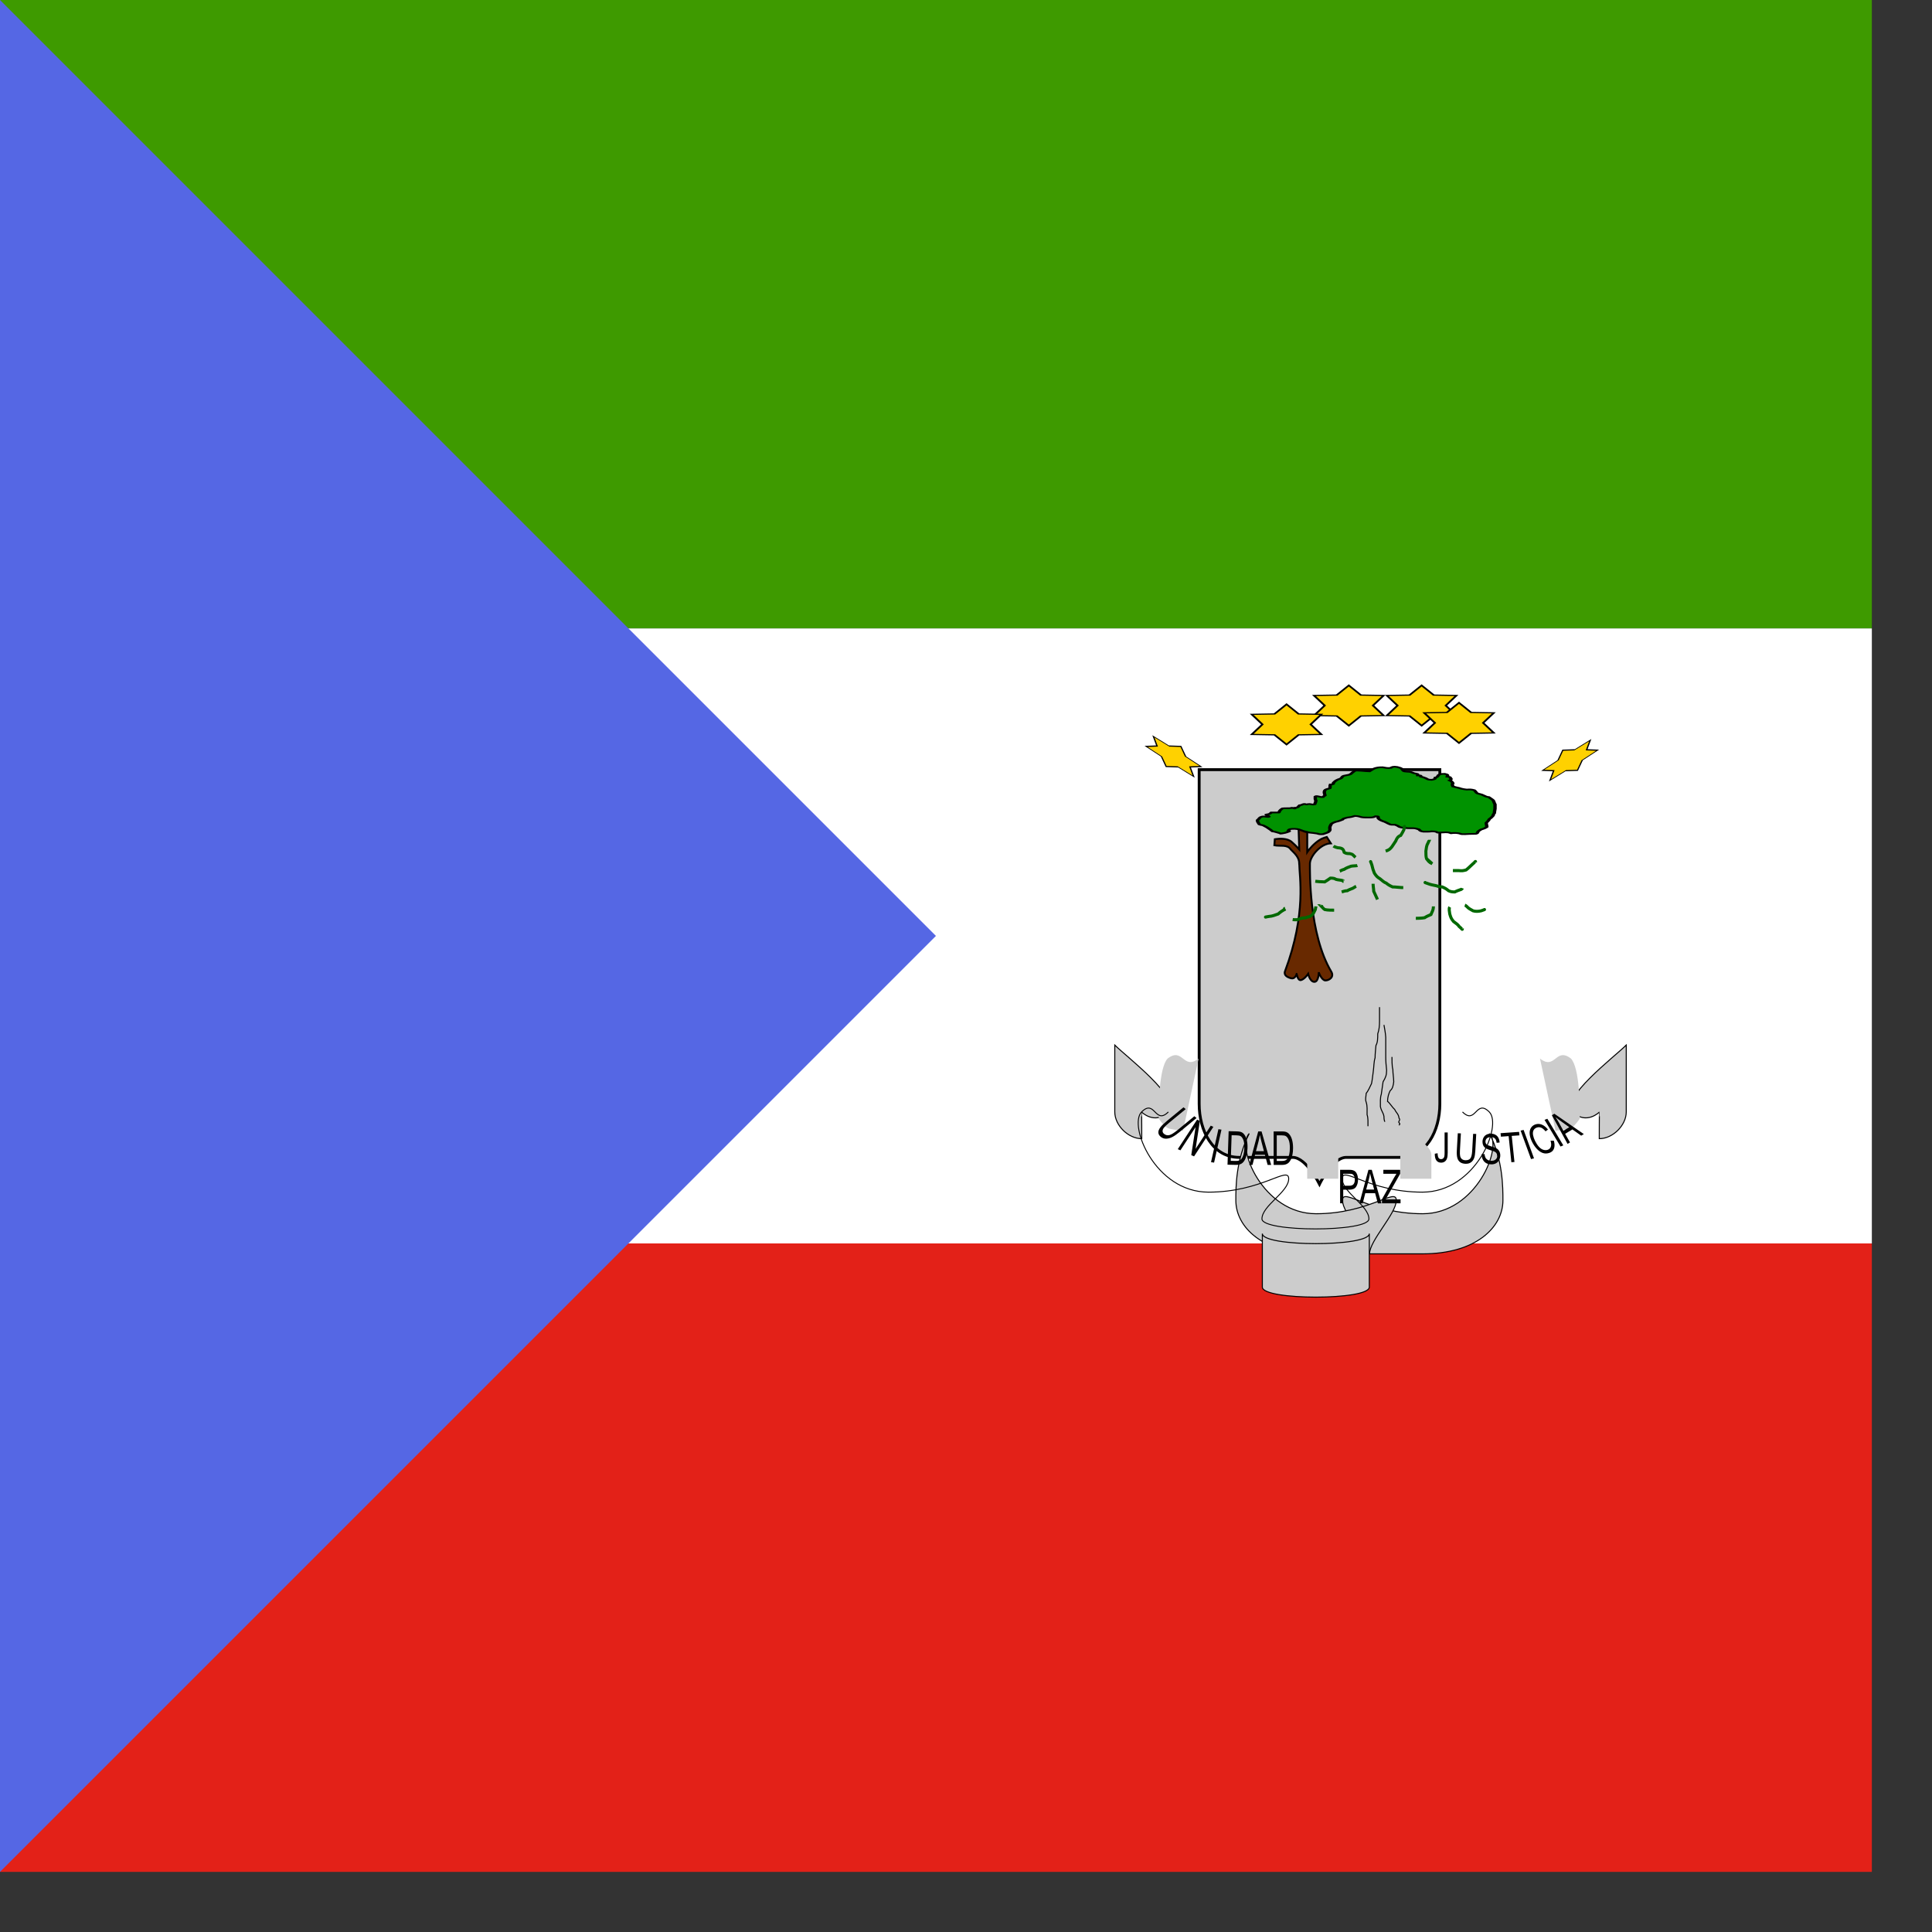 <svg xmlns="http://www.w3.org/2000/svg" height="512" width="512" version="1"><rect width="100%" height="100%" fill="#333333" stroke="none"/><defs><clipPath id="a"><path fill-opacity=".67" d="M0 0h496.06v496.06H0z"/></clipPath></defs><g clip-path="url(#a)"><g stroke-width="1pt" fill-rule="evenodd"><path fill="#3e9a00" d="M0 0h744.09v166.54H0z"/><path fill="#fff" d="M0 166.54h744.09v162.99H0z"/><path fill="#e32118" d="M0 329.53h744.09v166.54H0z"/><path d="M0 0v496.06l248.032-248.03L0 0z" fill="#5567e4"/></g><path d="M283.46 148.82v442.91c0 35.433 17.716 70.866 53.15 70.866h70.865c17.717 0 35.433 35.433 35.433 35.433s16.938-35.434 35.433-35.434h70.868c35.433 0 53.15-35.433 53.15-70.866V148.82h-318.9z" fill-rule="evenodd" transform="matrix(.2 0 0 .2 261.1 174.2)" stroke="#000" stroke-width="3.791" fill="#ccc"/><path d="M215.38 731.79c-18.02 0-35.738-17.717-35.738-35.433v-88.583c15.502 15.502 88.583 70.866 70.867 88.583-17.718 17.716-35.738 0-35.434 0s.304 35.433.304 35.433z" fill-rule="evenodd" transform="matrix(.2 0 0 .2 259.5 155.4)" stroke="#000" stroke-width="1pt" fill="#ccc"/><path d="M309.41 280.54c4.112-3.184 4.112 3.186 8.224 0l-4.112 19.11c-3.99-.6-4.127 0-6.432-3.185 0-3.185 0-13.362 2.32-15.924z" fill-rule="evenodd" fill="#ccc"/><path d="M215.38 731.79c-18.02 0-35.738-17.717-35.738-35.433v-88.583c15.502 15.502 88.583 70.866 70.867 88.583-17.718 17.716-35.738 0-35.434 0s.304 35.433.304 35.433z" fill-rule="evenodd" transform="matrix(-.2 0 0 .2 466.9 155.4)" stroke="#000" stroke-width="1pt" fill="#ccc"/><path d="M416.34 280.54c-4.113-3.184-4.113 3.186-8.226 0l4.113 19.11c3.99-.6 4.127 0 6.432-3.185 0-3.185 0-13.362-2.32-15.924z" fill-rule="evenodd" fill="#ccc"/><path d="M513.78 1140.9c0-17.71-35.433-53.14-35.433-70.86s35.433 17.72 106.3 17.72c70.866 0 106.3-88.588 88.582-106.3 17.716 35.434 17.716 70.864 17.716 88.584 0 35.43-35.433 70.86-106.3 70.86H513.78z" fill-rule="evenodd" transform="matrix(.2 0 0 .2 260.1 104.1)" stroke="#000" stroke-width="1pt" fill="#ccc"/><path d="M513.78 1140.9c0-17.71-35.433-53.14-35.433-70.86s35.433 17.72 106.3 17.72c70.866 0 106.3-88.588 88.582-106.3 17.716 35.434 17.716 70.864 17.716 88.584 0 35.43-35.433 70.86-106.3 70.86H513.78z" fill-rule="evenodd" transform="matrix(-.2 0 0 .2 465.7 104.1)" stroke="#000" stroke-width="1pt" fill="#ccc"/><path d="M346.423 306.013c0-3.183 8.226-6.37 8.226-9.554v15.922h-8.227v-6.37zM379.324 306.013c0-3.183-8.226-6.37-8.226-9.554v15.922h8.226v-6.37z" fill-rule="evenodd" fill="#ccc"/><path d="M371.17 1034.6c0 17.71 141.73 17.71 141.73 0v70.87c0 17.71-141.73 17.71-141.73 0v-70.87z" fill-rule="evenodd" transform="matrix(.2 0 0 .2 260.3 120)" stroke="#000" stroke-width="1pt" fill="#ccc"/><path d="M249.63 696.36c-17.717 17.716-17.717-17.717-35.433 0-17.717 17.716 17.717 106.3 88.583 106.3s106.3-35.433 106.3-17.717c0 17.717-35.433 35.433-35.433 53.15s141.73 17.717 141.73 0-35.433-35.433-35.433-53.15c0-17.716 35.433 17.717 106.3 17.717 70.866 0 106.3-88.583 88.583-106.3-17.716-17.717-17.716 17.716-35.433 0" transform="matrix(.2 0 0 .2 259.7 155.4)" stroke="#000" stroke-width="1.25" fill="none"/><path d="M413.555 303.84l-4.232-7.06.738-.298 4.233 7.058-.738.3zM410.907 302.303l.884-.01c.23.847.24 1.548.028 2.104-.21.553-.616.93-1.217 1.13-.62.205-1.206.214-1.753.025-.546-.193-1.07-.56-1.574-1.097-.5-.54-.922-1.16-1.265-1.855-.374-.76-.585-1.46-.634-2.1-.048-.644.067-1.182.346-1.614.28-.436.674-.74 1.183-.908.577-.192 1.154-.167 1.73.073.576.243 1.107.674 1.593 1.296l-.642.473c-.395-.487-.78-.81-1.152-.967-.374-.157-.753-.17-1.14-.043-.442.147-.747.404-.914.772-.164.367-.195.798-.093 1.292.102.492.27.978.508 1.46.305.62.642 1.138 1.012 1.556.37.413.764.684 1.178.813.415.128.797.134 1.15.018.426-.142.71-.418.855-.828.143-.41.116-.94-.08-1.59zM405.74 307.168l-2.758-7.535.788-.195 2.758 7.535-.788.195zM400.528 308l-.725-6.915-2.043.145-.097-.925 4.913-.348.097.925-2.05.145.724 6.914-.82.06zM392.636 305.906l.777-.086c.036.393.122.718.254.97.136.252.346.456.628.613.283.154.602.23.955.23.314 0 .59-.058.832-.176.24-.118.418-.28.535-.483.12-.207.178-.433.178-.676 0-.247-.056-.462-.17-.644-.113-.186-.3-.342-.56-.468-.167-.082-.536-.208-1.107-.38-.573-.176-.972-.34-1.202-.494-.297-.197-.52-.44-.666-.73-.144-.293-.216-.62-.216-.982 0-.398.09-.768.267-1.11.18-.348.44-.61.782-.79.342-.18.723-.268 1.14-.268.463 0 .868.094 1.22.284.353.186.625.46.814.827.19.364.292.777.306 1.24l-.79.074c-.042-.497-.186-.873-.433-1.127-.244-.254-.604-.38-1.082-.38-.5 0-.862.116-1.09.348-.227.23-.34.506-.34.832 0 .282.08.515.24.698.16.182.572.37 1.24.564.67.19 1.13.355 1.38.5.36.21.63.478.802.804.172.32.258.693.258 1.116 0 .418-.095.814-.284 1.186-.19.37-.463.656-.82.864-.352.204-.75.306-1.195.306-.565 0-1.037-.104-1.42-.31-.378-.21-.677-.52-.895-.935-.215-.42-.328-.89-.34-1.417zM390.395 300.48l.822.03-.25 4.543c-.045.79-.15 1.414-.318 1.874-.168.46-.445.83-.83 1.108-.385.275-.876.403-1.475.38-.583-.022-1.052-.167-1.408-.434-.356-.267-.6-.643-.73-1.128-.133-.49-.176-1.15-.13-1.982l.252-4.542.82.03-.25 4.537c-.038.683-.016 1.19.065 1.518.083.325.242.58.475.764.237.185.53.283.885.297.604.022 1.045-.134 1.322-.472.276-.337.442-1 .496-1.986l.252-4.535zM380.235 305.75l.742-.128c.02.6.11 1.013.268 1.235.158.222.377.332.658.332.206 0 .384-.06.534-.177.15-.122.254-.285.31-.49.057-.207.085-.536.085-.987v-5.42h.823v5.36c0 .66-.063 1.17-.19 1.53-.125.362-.325.638-.6.827-.27.19-.59.285-.958.285-.546 0-.965-.2-1.257-.596-.288-.397-.427-.988-.415-1.77zM366.24 318.893v-1.09l3.188-5.69c.226-.403.44-.755.645-1.053h-3.47v-1.05h4.455v1.05l-3.493 6.16-.378.625h3.973v1.048h-4.92zM320.932 307.982l1.96-8.734.81.122-1.96 8.734-.81-.122zM312.124 304.54l5.114-7.824.744.33-1.137 7.412 4.016-6.143.696.307-5.115 7.824-.743-.328 1.14-7.42-4.018 6.15-.696-.308zM316.52 295.81l.583.478-4.41 3.632c-.77.632-1.428 1.093-1.98 1.382-.552.29-1.1.444-1.648.463-.54.018-1.025-.147-1.45-.495-.41-.338-.625-.717-.64-1.134-.017-.42.152-.865.505-1.34.356-.478.94-1.05 1.748-1.716l4.41-3.632.584.478-4.405 3.627c-.663.546-1.118.978-1.364 1.296-.24.315-.36.614-.357.896.003.283.13.526.38.732.43.35.903.463 1.422.336.52-.13 1.258-.587 2.216-1.376l4.406-3.628zM325.306 308.656l.3-8.878 2.142.05c.483.01.85.06 1.103.15.353.127.65.346.89.66.316.4.543.914.684 1.535.144.617.202 1.322.175 2.113-.024.675-.1 1.27-.227 1.79-.128.518-.283.946-.468 1.286-.184.335-.382.6-.596.792-.21.19-.463.33-.757.425-.293.093-.627.136-1.003.127l-2.244-.05zm.86-1.028l1.326.03c.41.01.733-.038.97-.142.237-.103.43-.253.575-.447.204-.276.368-.645.492-1.11.124-.47.2-1.04.22-1.71.033-.93-.05-1.645-.25-2.147-.194-.505-.442-.846-.742-1.022-.216-.125-.57-.194-1.058-.205l-1.307-.03-.228 6.783zM331.05 308.715l2.39-8.88h.885l2.547 8.88h-.938l-.726-2.69h-2.6l-.684 2.69h-.875zm1.795-3.647h2.11l-.65-2.46c-.198-.747-.345-1.36-.442-1.84-.08.568-.19 1.133-.335 1.695l-.683 2.605zM337.53 308.715v-8.88h2.142c.484 0 .853.04 1.108.126.356.12.66.33.912.638.328.395.573.902.734 1.52.165.614.246 1.317.246 2.108 0 .675-.054 1.273-.165 1.794-.11.52-.252.953-.425 1.296-.172.34-.362.608-.568.806-.204.193-.452.34-.743.442-.288.1-.62.15-.996.15h-2.245zm.822-1.047h1.328c.41 0 .732-.055.964-.165.234-.108.42-.262.56-.46.195-.28.346-.652.454-1.12.11-.473.166-1.045.166-1.715 0-.93-.108-1.642-.323-2.14-.21-.5-.47-.834-.776-1.004-.22-.12-.576-.182-1.065-.182h-1.308v6.786zM355.144 318.893v-8.882h2.347c.414 0 .73.03.947.086.306.073.562.212.77.42.205.2.37.485.495.853.127.366.19.77.19 1.21 0 .755-.168 1.395-.504 1.92-.337.522-.945.782-1.825.782h-1.596v3.61h-.823zm.823-4.66h1.61c.53 0 .91-.14 1.132-.423.223-.282.334-.68.334-1.193 0-.372-.067-.69-.2-.95-.13-.268-.302-.444-.517-.53-.14-.052-.395-.077-.768-.077h-1.593v3.174zM360.258 318.893l2.39-8.882h.886l2.547 8.883h-.937l-.726-2.69h-2.602l-.682 2.69h-.875zm1.795-3.647h2.11l-.65-2.46c-.198-.747-.345-1.36-.44-1.84-.08.567-.192 1.133-.336 1.695l-.684 2.606zM415.42 303.145l-4.154-7.594.656-.396 7.806 5.388-.694.42-2.33-1.652-1.925 1.163 1.287 2.28-.647.392zm-1.104-3.482l1.56-.943-2.12-1.517c-.645-.46-1.162-.846-1.554-1.156.32.453.615.92.883 1.396l1.23 2.22z"/><path d="M419.16 331.78c.065 32.968 19.893 131.63-37.678 284.94-4.262 11.127 7.064 16.484 16.484 18.84 9.42 2.354 14.13-9.42 14.13-11.775s2.354 18.84 11.773 16.484c9.42-2.356 18.838-16.485 18.838-16.485s4.71 21.194 16.484 21.194 11.774-25.905 11.774-25.905c0 2.355 8.164 22.235 17.583 22.235 9.42 0 23.928-8.76 15.547-23.144-59.832-100.72-56.68-267.54-56.68-286.38 0-18.84 27.784-53.068 55.418-53.89l-10.675-16.755c-6.96 2.136-15.28 3.67-29.41 15.444s-22.397 24.59-22.397 24.59v-80.066h-23.548l2.355 73s-8.05-9.438-20.095-19.93c-11.4-9.935-31.972-9.2-44.637-7.12l-1.204 15.99c14.97 3.123 34.067-3.068 43.487 11.06 11.775 11.775 22.415 21.26 22.45 37.678z" fill-rule="evenodd" transform="matrix(.1 0 0 .1 302.4 195.7)" stroke="#000" stroke-width="5.029" fill="#682900"/><path d="M310.55 312.21v-.832c0 1.976-.067 1.1.833-2.498.777-2.848 2.407-5.523 4.163-7.493 3.04-1.014 7.44.053 10.823-.833 2.277-3.268 5.827 4.267 5.827-.833 4.343-.31 4.4-4.558 5.828-6.66 4.054-.5 4.963-5.44 8.326-2.496 2.757 1.305.407-.833 4.997-.833 2.713.664 4.13 2.32 6.66.833.62-2.85 1.4-6.268 1.665-9.99-1.177-2.356-.832-7.184-.832-10.824 2.274-3.033 6.262 2.475 9.99 1.664 1.018-3.562 4.146-3.466 2.498-6.66-.308-4.007-1.08-6.503 0-10.823 1.314-3.703 3.228-3.606 6.66-5.827 1.093-3.277-.122-6.03.833-9.99 3.902-.116 3.833-1.133 4.164-4.996 1.26-2.66 2.858-5.356 4.995-7.493 1.967-2.382 4.302-2.147 5.827-5.828 1.308-3.27 1.31-4.75 4.995-5.828 2.696-1.27 4.833-1.41 6.66-3.33 1.733-3.057 3.175-5.487 5.83-9.16 2.63-1.77 15.236 1.666 19.148 1.666 2.118-2.67 5.397-6.86 7.493-8.326 3.587-1.916 4.96-2.497 9.99-2.497 4.288 1.27 6.082 2.795 10.824 1.666 1.932-2.706 3.816-3.965 8.325-2.498 3.433 2.22 5.347 2.124 6.66 5.828 1.947 4.615 1.51 6.192 6.662 6.66 5.18.186 5.71 1.443 9.158 4.163 5.248 2.25 4.995.98 4.995 5.827 3.72 0 4.052-.44 4.163 3.33 2.294.714 4.907 2.72 6.66 4.163 2.094 2.416 2.63 3.93 7.494 4.163 3.59-1.508 4.75-1.496 4.995-5.828 2.75-.982 3.21-3.635 4.162-6.66 2.108-2.885 3.474-3.33 8.325-3.33 4.28 1.772 4.14 3.567 3.33 7.493 2.665.55 3.765.24 4.164 3.33 1.408 2.346 1.04 5.15-.832 6.66 2.132 1.568 3.37 4.256 4.163 7.493-1.41 2.353-.546 5.81 0 8.327 2.913 1.456 4.416 2.81 8.326 4.163 1.983 1.68 6.2 3.44 9.99 4.163 4.482-.606 5.962-.568 9.992 1.665 2.084 2.993 2.235 6.77 4.163 8.326 2.176 1.843 5.82 2.65 7.494 4.995 2.778 2.03 3.594 4.28 7.493 4.994 1.47 2.228 4.634 5.896 5.828 8.326.94 2.694 1.36 7.413 2.498 10.823v11.656c-.158 4.303-.833 6.915-.833 11.655-.74 2.384-1.665 3.3-1.665 6.66-1.582 3.527-2.93 6.49-4.995 9.16-.94 4.234-2.473 6.222-4.163 9.99.052 4.37.832 6.304.832 10.823-1.81 2.69-3.888 4.647-7.494 6.66-2.724 3.188-4.368 4.427-4.995 9.16-1.565 2.704-1.442 2.497-4.994 2.497-4.2 0-7.814.375-11.656.832-3.378 0-4.64.356-6.66-1.665-3.99-1.804-7.346-1.91-11.657-.833-2.325-1.595-3.258-2.498-7.493-2.498-3.16.427-5.965.832-9.99.832-2.496-2.79-3.898-3.33-8.326-3.33-2.356 1.178-7.184.833-10.824.833-3.82-1.043-4.313-2.63-5.828-5.828-2.605-1.236-3.635-3.04-7.493-3.332-3.64 0-8.47.345-10.824-.832-2.723-.327-5.586-1.027-7.493-2.498-1.556-2.288-3.54-4.272-5.828-5.828-3.698 0-5.864.355-7.493-1.665-2.732-2.157-4.89-5.564-8.326-7.493-3.062-2.43-5.136-3.916-6.66-8.326 0-3.943.78-4.874-3.33-4.995-2.756 2.813-4.01 3.33-9.16 3.33-3.388 0-6.93-.017-9.157-.83-3.682-2.09-5.03-3.014-9.16-3.332-2.584 1.645-6.007 3.547-9.99 4.163-3.405 1.967-5.437 2.38-6.66 5.83-3.146 2.567-4.99 4.077-9.16 5.827-2.315 2.21-4.525 2.59-5.827 6.66-.792 3.367-1.665 5.37-1.665 9.99.59 4.37.36 6.238-1.665 9.992-1.74 2.485-4.757 3.7-7.493 5.827-4.116.494-4.548.186-7.493-1.665-2.933-.977-6.266-1.78-9.99-2.498-4.497-.866-6.018-1.96-8.327-4.162l8.326 4.162c-4.496-.866-6.017-1.96-8.326-4.162-5.064-3.583-6.063-5.398-11.656-5.828-5.198.06-7.43.318-8.325 4.995 2.96.788.608 2.553-.834 3.33-2.078 1.85-5.41 3.367-8.326 4.162-1.328 1.328-1.072-1.1-3.33-1.665-3.448-1.842-4.89-3.226-8.326-4.163-1.683-2.97-3.584-5.274-5.828-8.326-1.734-2.818-3.382-3.838-5.828-6.66-1.17-1.754-4.16-1.83-5.827-3.33-1-3.002-3.168-8.57-2.497-11.656 1.68-1.586 2.632-7.243 4.995-8.326 3.367-2.525 4.635-.223 9.16 0 4.258 0-5.867-6.71-1.666-6.66 3.92-.666 4.387-2.595 5.827-4.996h9.99z" fill-rule="evenodd" transform="matrix(.2 0 0 .1 276.8 184.1)" stroke="#000" stroke-width="4.464" fill="#009200"/><path d="M382.98 253.1c.878.713 4.684 2.498 8.326 2.498 3.976.728 4.843 2.216 5.828 5.828 2.174 1.304 3.55 1.665 7.493 1.665 4.36.872 4.322 2.213 7.493 4.996M358.84 299.72c1.812.266 8.154.832 12.488.832 3.333-1.924 4.912-3.24 7.493-4.995 3.944 0 5.32.36 7.495 1.665 2.105.702 7.052.963 9.158 1.665 0 1.11-.278.833.832.833M391.31 286.4c.065-.025 3.252-1.946 5.828-2.498 2.835-1.976 5.946-2.94 9.158-4.163 2.117-.46 7.102-.45 8.326-.833M432.1 273.91v.833c0-2.327-.104-1.09 1.665 3.33.874 4.078 1.95 7.526 3.33 10.823 2.455 3.83 4.058 5.547 7.493 7.493 2.94 2.315 5.164 4.723 8.326 5.827 2.202 1.963 5.106 3.584 8.325 4.996 4.27 0 7.557.686 11.655.832h2.498M477.06 227.29v.833c0-2.247.055-1.105-.832 3.33-1.257 2.654-2.705 5.124-4.163 7.493-3.915 1.42-5.374 4.277-6.66 7.493-1.373 2.23-3.506 5.17-4.996 7.492-2.59 3.21-3.623 4.242-8.327 5.828M510.36 244.77c0 .244-1.537 2.434-2.498 4.996-1.653 2.436-2.075 6.86-2.497 9.99 0 3.618.02 7.557.832 9.99 2.516 3.122 3.158 4.765 7.493 6.662l-7.49-6.66c2.516 3.12 3.158 4.764 7.493 6.66M571.14 273.91v.833c0-2.61.217-1.006-4.163 2.497-3.252 3-5.572 5.416-8.325 7.493-4.732 1.255-5.455 1.182-9.99.833h-7.494M582.8 337.19h-.832c2.327 0 1.09-.103-3.33 1.665-3.693.923-7.88.982-10.824 0-2.966-1.68-5.955-3.055-8.326-5.828-1.24-.93-1.42-1.306-2.497-1.665M553.66 363v-.833c0 2.61.217 1.006-4.163-2.498-1.872-2.754-3.748-3.795-7.493-6.66-3.236-3.914-3.66-5.482-4.995-9.992-.357-3.323-1.456-6.734 0-9.158M492.05 348.84c1.81 0 8.56-.16 11.656-.833 2.418-1.643 5.094-2.746 8.326-4.162 1.764-4.36 3.27-5.81 3.33-10.824M441.26 323.87c-.652-1.483-3.544-7.436-4.995-10.823-.065-3.638-.833-6.285-.833-9.99M328.86 350.51c.84.126 4.375.403 6.66 0 3.635-1.86 7.022-2.205 10.823-2.498 1.933-1.16 5.086-1.03 6.66-2.497 3.475-2.316 3.938-4.645 5.83-8.326.166-1.674.664-2.49.83-4.164M383.81 338.02c-1.828 0-8.658.125-12.49-.833-1.966-1.273-3.362-3.364-4.994-4.995 1.11 0 .833.277.833-.833M393.8 313.88c.353-.106 4.485-1.665 7.493-1.665 1.79-1.158 4.76-2.237 7.493-3.33 1.48-.797 2.504-1.787 4.163-2.498M293.06 347.18h.833c-2.25 0-1.1.053 3.33-.833 5.18-.32 8.666-2.11 12.49-3.33 2.495-2.318 5.938-4.635 8.324-5.828 0-1.424-.34-1.275.833-1.666M504.54 301.39h.833c-2.328 0-1.09-.103 3.33 1.665 3.517 1.346 6.695 1.78 9.99 2.498 2.994.73 4.128 1.665 8.326 1.665 4.19 1.826 5.103 2.397 8.325 4.995 2.465 1.168 4.22 1.665 8.326 1.665 2.18-1.206 6.162-2.61 8.326-3.33 1.21-.908 1.293-.55 1.665-1.665" transform="matrix(.2 0 0 .2 276.8 173.6)" stroke="#006800" stroke-width="4.05" fill="none"/><path d="M430.94 469.54v18.84c0 6.016-.557 11.276-2.355 16.483 0 5.875-.077 11.554-2.355 15.306-.4 5.617-1.177 10.478-1.177 16.483-1.705 5.116-1.504 12.044-2.355 17.662-.738 5.508-1.393 12.06-2.355 16.484-1.754 3.683-4.745 10.348-7.064 12.95-.29 5.085-1.533 7.588 0 11.775 1.64 4.922 1.176 10.85 1.176 16.484 1.537 4.61 1.178 10.003 1.178 15.305M436.82 493.08c.358 2.36 2.118 10.873 2.355 16.484v25.904c0 6.3.532 11.85 1.178 17.66-.084 6.944-1.346 9.54-4.71 15.308-.662 5.56-1.693 10.924-2.355 16.484-1.64 4.923-1.177 10.85-1.177 16.484 1.405 6.322 3.704 7.453 4.71 12.95 0 3.36.32 5.067 1.178 7.066M447.42 535.47c0 2.155-.14 12.532 1.178 16.484 0 6.023 1.106 10.544 1.177 16.484-.714 5.28-1.453 9.084-4.71 11.774-2.144 4.358-3.314 8.235-3.532 14.13 3.043 2.13 6.35 8.078 9.42 10.596 2.566 5.36 4.955 5.59 5.887 11.774 2.458 2.732-1.733 4.154 0 5.887 1.91 2.547.687 1.468 0 3.532" transform="matrix(.2 0 0 .2 279.4 173)" stroke="#000" stroke-width="1pt" fill="none"/><path fill-rule="evenodd" transform="matrix(.2 0 0 .1 358.1 192.3)" stroke="#000" stroke-width="3.125" fill="#ffd100" d="M47.102-26.644l14.175-26.642-14.175-26.642 30.16-1.046 15.986-25.596 15.982 25.596 30.16 1.046-14.17 26.642 14.17 26.642-30.16 1.045L93.248 0 77.262-25.6z"/><path fill-rule="evenodd" transform="matrix(.2 0 0 .1 338.8 192.3)" stroke="#000" stroke-width="3.125" fill="#ffd100" d="M47.102-26.644l14.175-26.642-14.175-26.642 30.16-1.046 15.986-25.596 15.982 25.596 30.16 1.046-14.17 26.642 14.17 26.642-30.16 1.045L93.248 0 77.262-25.6z"/><path fill-rule="evenodd" transform="matrix(.2 0 0 .1 322.3 197.3)" stroke="#000" stroke-width="3.125" fill="#ffd100" d="M47.102-26.644l14.175-26.642-14.175-26.642 30.16-1.046 15.986-25.596 15.982 25.596 30.16 1.046-14.17 26.642 14.17 26.642-30.16 1.045L93.248 0 77.262-25.6z"/><path fill-rule="evenodd" transform="matrix(-.2 0 0 .1 405.3 196.9)" stroke="#000" stroke-width="3.125" fill="#ffd100" d="M47.102-26.644l14.175-26.642-14.175-26.642 30.16-1.046 15.986-25.596 15.982 25.596 30.16 1.046-14.17 26.642 14.17 26.642-30.16 1.045L93.248 0 77.262-25.6z"/><path fill-rule="evenodd" transform="matrix(-.1 0 -.1 .1 420.1 206.8)" stroke="#000" stroke-width="3.125" fill="#ffd100" d="M47.102-26.644l14.175-26.642-14.175-26.642 30.16-1.046 15.986-25.596 15.982 25.596 30.16 1.046-14.17 26.642 14.17 26.642-30.16 1.045L93.248 0 77.262-25.6z"/><path fill-rule="evenodd" transform="matrix(.1 0 .1 .1 307 205.8)" stroke="#000" stroke-width="3.125" fill="#ffd100" d="M47.102-26.644l14.175-26.642-14.175-26.642 30.16-1.046 15.986-25.596 15.982 25.596 30.16 1.046-14.17 26.642 14.17 26.642-30.16 1.045L93.248 0 77.262-25.6z"/></g></svg>